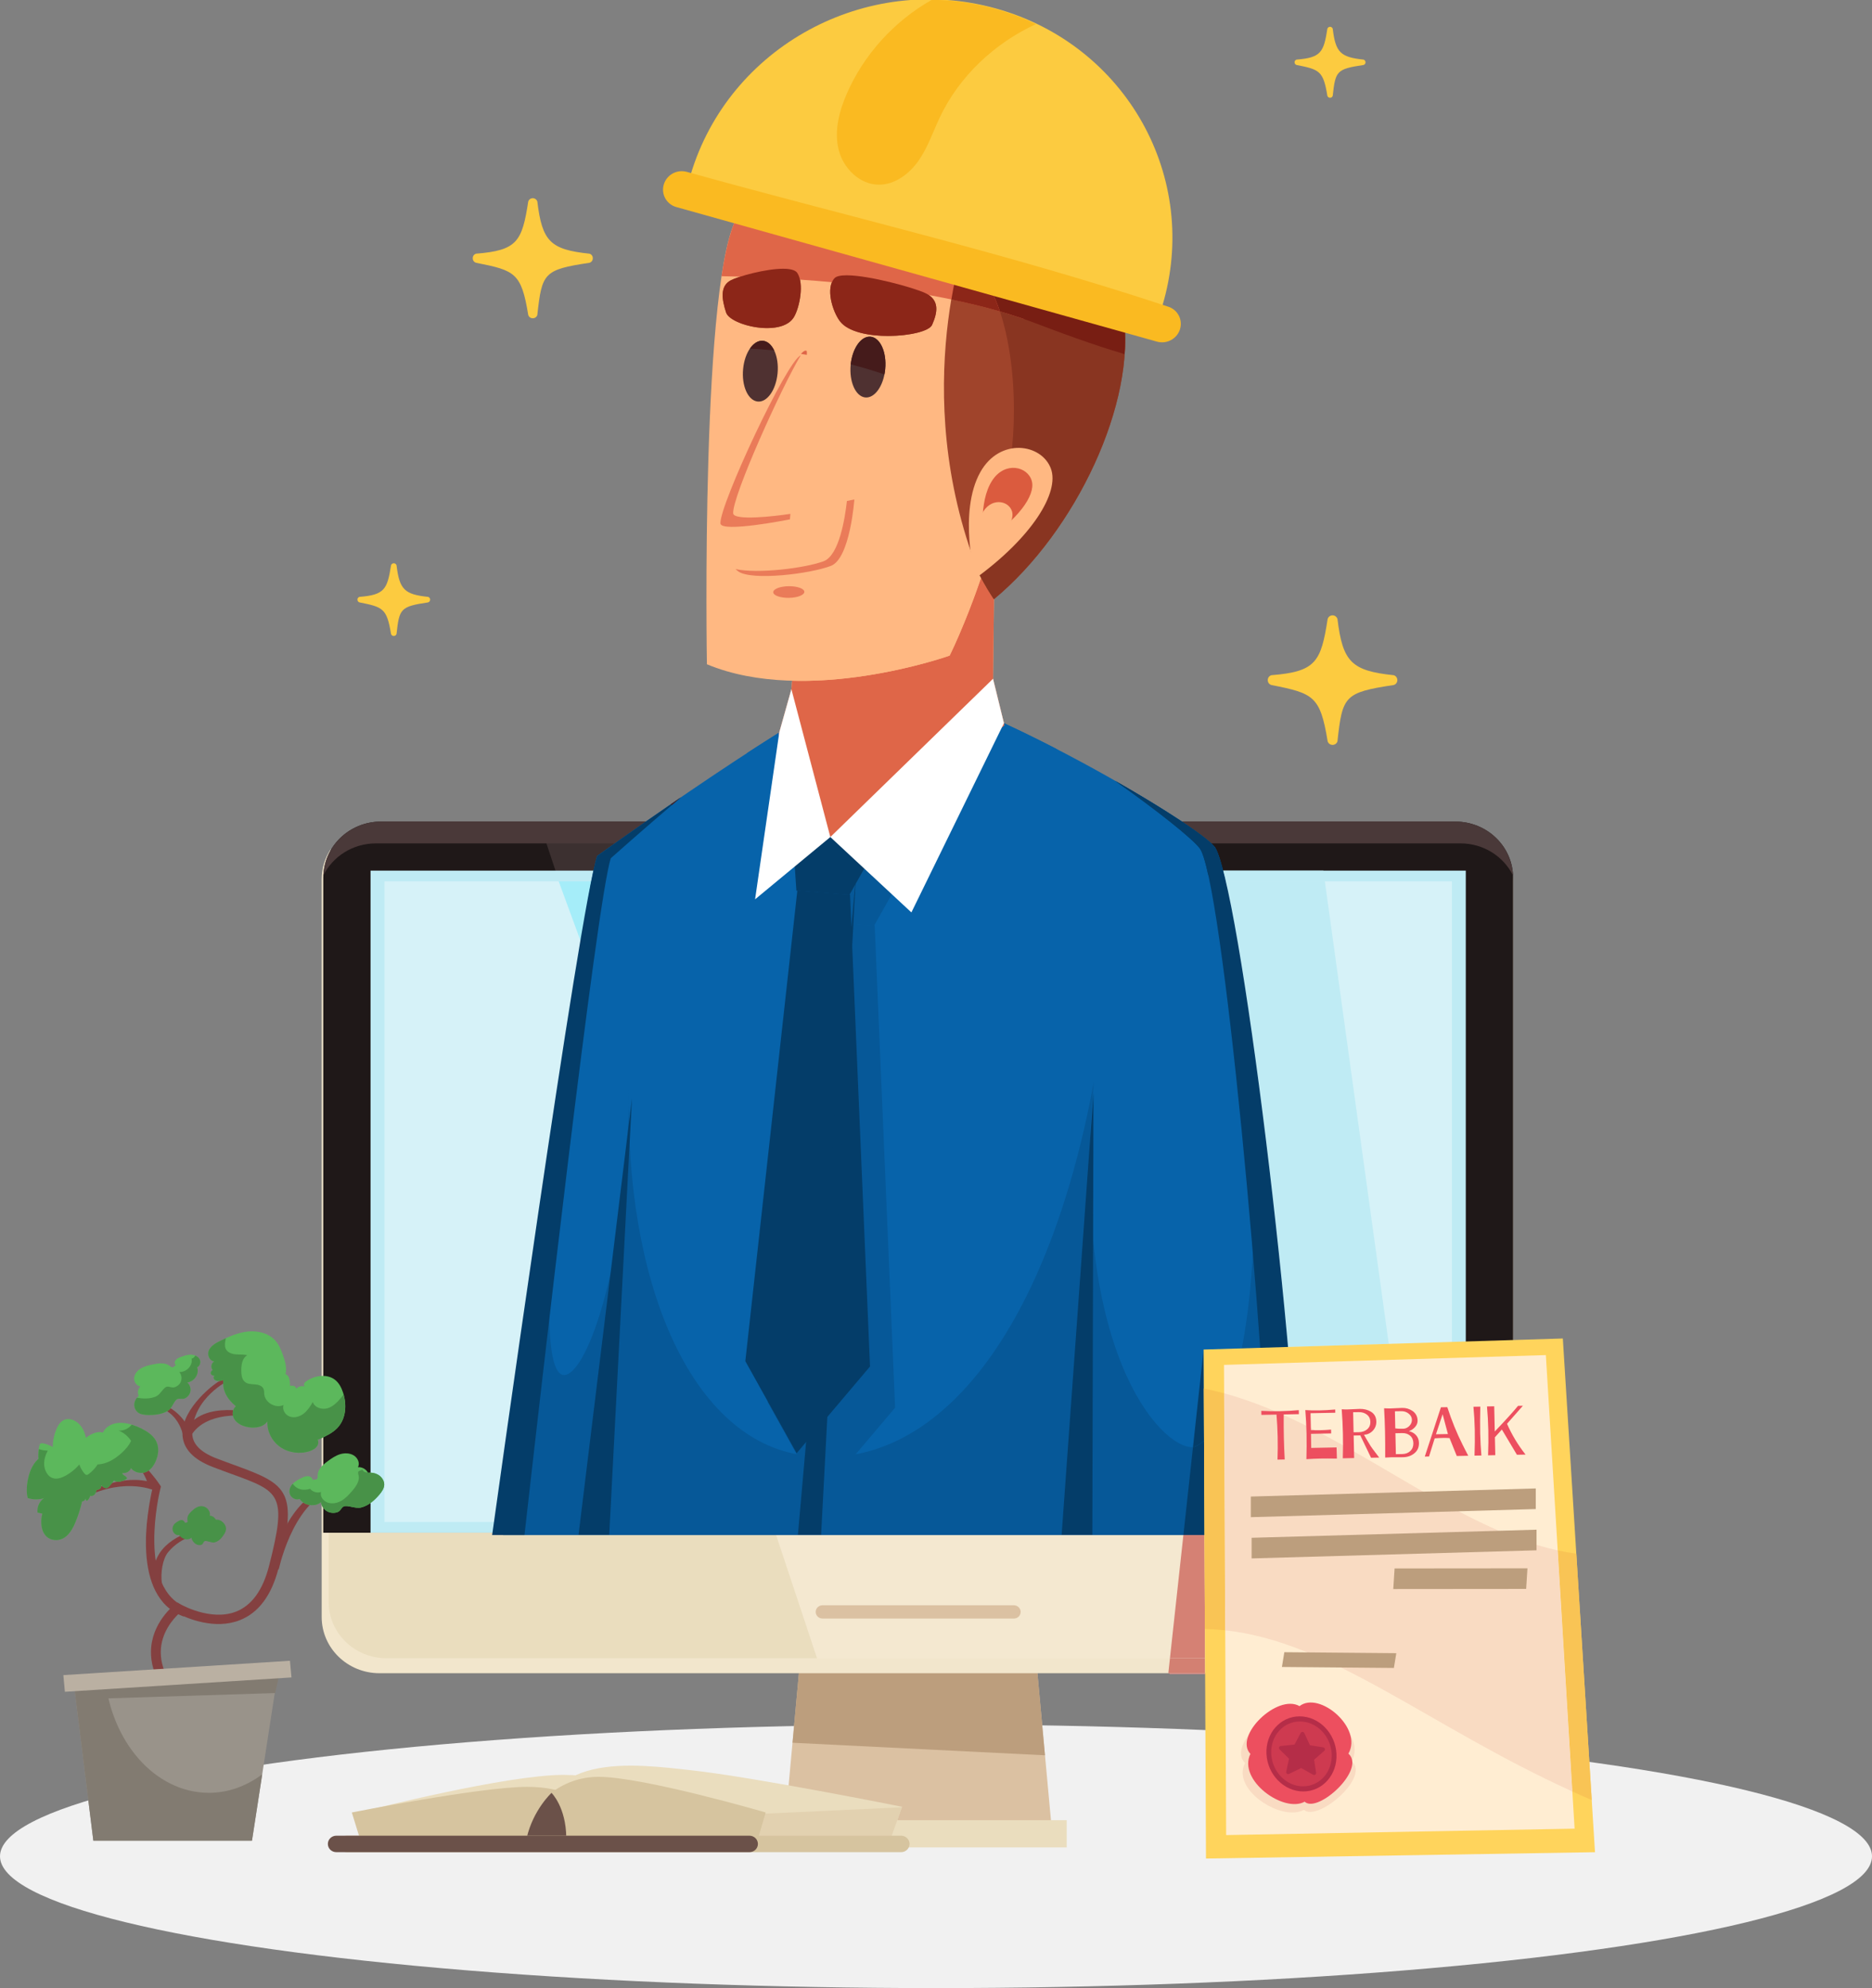 <svg width="419" height="445" viewBox="0 0 419 445" fill="none" xmlns="http://www.w3.org/2000/svg">
<rect x="0" y="0" width="419" height="445" fill="#808080" stroke="none"/>
<ellipse cx="209.5" cy="415.5" rx="209.5" ry="29.5" fill="#F1F1F1"/>
<g clip-path="url(#clip0)">
<path d="M181.042 350.392H229.979L235.624 411.684H175.397L181.042 350.392Z" fill="#DBC1A2"/>
<path d="M177.385 390.082L181.042 350.392H229.979L233.893 392.892L177.385 390.082Z" fill="#BC9E7D"/>
<path d="M86.224 183.895H324.797C332.457 183.895 338.669 189.934 338.669 197.381V360.691C338.669 368.14 332.457 374.177 324.797 374.177H86.224C78.564 374.177 72.352 368.14 72.352 360.691V197.381C72.352 189.934 78.564 183.895 86.224 183.895Z" fill="#EADDBE"/>
<path d="M298.806 374.176H183.868L120.684 183.895H206.267L298.806 374.176Z" fill="#F4E8D0"/>
<path d="M74.077 189.996C73.751 191.098 73.567 192.258 73.567 193.462V358.588C73.567 365.533 79.36 371.167 86.506 371.167H323.807C330.954 371.167 336.749 365.533 336.749 358.588V193.462C336.749 192.258 336.563 191.098 336.239 189.996C337.547 191.962 338.316 194.302 338.316 196.818V361.942C338.316 368.889 332.522 374.52 325.376 374.52H84.938C77.791 374.52 72 368.889 72 361.942V196.818C72 194.3 72.767 191.962 74.076 189.996" fill="#F2E6CC"/>
<path d="M172.26 407.416H238.761V413.515H172.26V407.416Z" fill="#EADDBE"/>
<path d="M85.291 183.895H325.73C332.876 183.895 338.669 189.527 338.669 196.474V343.072H72.35V196.474C72.35 189.527 78.145 183.895 85.291 183.895Z" fill="#1F1818"/>
<path d="M173.538 343.072L120.684 183.895H206.267L283.679 343.072H173.538Z" fill="#3C3030"/>
<path d="M326.862 188.774H84.159C78.957 188.774 74.48 191.709 72.379 195.946C72.668 189.245 78.329 183.895 85.291 183.895H325.73C332.692 183.895 338.355 189.246 338.642 195.946C336.541 191.709 332.064 188.774 326.862 188.774Z" fill="#4A3939"/>
<path d="M328.081 343.072H82.938V194.872H328.081V343.072Z" fill="#BFEBF4"/>
<path d="M324.967 340.668H86.054V197.279H324.967V340.668Z" fill="#D6F2F8"/>
<path d="M125.05 197.279H233.272L285.971 340.668H177.749L125.05 197.279Z" fill="#A5EDF9"/>
<path d="M184.103 359.312H226.92C227.764 359.312 228.449 359.977 228.449 360.799C228.449 361.619 227.764 362.285 226.92 362.285H184.103C183.257 362.285 182.571 361.619 182.571 360.799C182.571 359.977 183.257 359.312 184.103 359.312Z" fill="#DBC1A2"/>
<path d="M154.627 396.23C168.738 397.765 201.904 404.412 201.904 404.412L198.841 412.992H128.675H121.382C119.26 391.532 142.497 394.911 154.627 396.23Z" fill="#EADDBE"/>
<path d="M201.862 404.528L198.841 412.992H121.382C121.104 410.196 129.951 409.867 130.457 407.856L201.862 404.528Z" fill="#E2D1B0"/>
<path d="M126.104 397.277C113.388 397.277 82.637 405.104 82.637 405.104L82.698 412.992H151.26C146.815 401.184 136.58 397.277 126.104 397.277Z" fill="#EADDBE"/>
<path d="M118.015 399.951C107.583 399.951 78.748 405.69 78.748 405.69L80.997 412.992H137.24C133.593 403.07 126.608 399.951 118.015 399.951Z" fill="#D6C49F"/>
<path d="M134.017 397.715C143.995 397.715 171.382 405.69 171.382 405.69L169.232 412.992H115.439H115.441C118.928 403.07 125.8 397.715 134.017 397.715Z" fill="#D6C49F"/>
<path d="M123.445 401.303C123.445 401.303 126.689 404.46 126.748 411.361H117.893C119.355 405.052 123.445 401.303 123.445 401.303Z" fill="#6B5149"/>
<path d="M77.693 410.887H201.682C202.732 410.887 203.581 411.713 203.581 412.733C203.581 413.751 202.732 414.577 201.682 414.577H77.693C76.646 414.577 75.795 413.751 75.795 412.733C75.795 411.713 76.646 410.887 77.693 410.887Z" fill="#D6C49F"/>
<path d="M75.279 410.887H167.742C168.789 410.887 169.639 411.713 169.639 412.733C169.639 413.751 168.789 414.577 167.742 414.577H75.279C74.23 414.577 73.382 413.751 73.382 412.733C73.382 411.713 74.23 410.887 75.279 410.887Z" fill="#6B5149"/>
<path d="M274.375 197.279H296.535L296.204 194.872H273.784C273.978 195.612 274.173 196.413 274.375 197.279" fill="#BFEBF4"/>
<path d="M288.298 301.499L310.836 300.805L296.535 197.279H274.375C278.733 216.023 284.896 263.467 288.298 301.499Z" fill="#BFEBF4"/>
<path d="M288.391 343.593H112.603C112.603 343.593 129.792 202.355 133.674 191.574C133.674 191.574 180.811 157.612 194.12 153.298C207.429 148.986 266.211 182.949 271.755 189.417C277.301 195.886 288.391 306.936 288.391 343.593Z" fill="#0763AA"/>
<path d="M128.134 232.908C128.134 232.908 117.615 308.757 126.437 307.768C131.541 307.196 140.685 282.046 140.77 243.19C139.728 286.892 154.464 321.33 178.622 325.552C208.356 330.747 234.165 299.818 244.831 242.141C239.403 301.831 259.584 324.042 266.881 323.927C275.788 323.785 290.288 280.065 271.755 189.417C277.301 195.886 288.391 306.936 288.391 343.593H112.603C112.603 343.593 124.252 243.689 128.134 232.908Z" fill="#065898"/>
<path d="M136.715 192.099C133.499 201.86 120.715 314.11 117.392 343.593H110.153C110.153 343.593 129.792 202.355 133.675 191.574C133.675 191.574 141.908 185.643 152.454 178.429C143.463 186.068 136.715 192.099 136.715 192.099Z" fill="#043D69"/>
<path d="M268.517 189.85C266.742 187.589 259.242 181.581 249.587 174.766C260.811 181.168 269.754 187.084 271.755 189.417C277.301 195.886 290.796 306.936 290.796 343.593H284.299C283.234 299.88 273.515 196.222 268.517 189.85Z" fill="#043D69"/>
<path d="M141.447 245.852L129.49 343.549H136.36L141.447 245.852Z" fill="#043D69"/>
<path d="M244.746 244.615L237.621 343.549H244.491L244.746 244.615Z" fill="#043D69"/>
<path d="M222.668 117.769L222.151 161.437C222.151 161.437 205.196 182.142 176.225 164.394L180.521 116.642L222.668 117.769Z" fill="#FFB882"/>
<path d="M222.263 151.929L224.816 162.335C224.816 162.335 203.24 182.226 174.269 164.479L177.136 154.272C202.041 168.603 218.1 155.945 222.263 151.929Z" fill="#EADDBE"/>
<path d="M194.624 175.857L200.391 171.075L197.167 164.479H193.774L190.214 170.744L194.624 175.857Z" fill="#A0536B"/>
<path d="M194.454 167.777C194.454 167.777 211.416 162.664 212.434 162.994C213.451 163.325 210.736 178.823 208.192 179.649C205.649 180.473 194.284 169.92 194.284 169.92L194.454 167.777" fill="#A0536B"/>
<path d="M194.719 170.47C194.719 170.47 178.432 175.379 177.371 175.062C176.308 174.745 176.978 159.858 179.414 159.066C181.848 158.273 194.606 168.411 194.606 168.411L194.719 170.47" fill="#A0536B"/>
<path d="M222.263 151.929L222.475 134.111L222.263 151.929Z" fill="#DF8E8E"/>
<path d="M271.809 189.484C271.809 189.484 271.809 189.484 271.809 189.482V189.484ZM271.793 189.469V189.467V189.469ZM271.781 189.453C271.781 189.453 271.781 189.451 271.779 189.451C271.781 189.453 271.781 189.453 271.781 189.453ZM271.765 189.438C271.765 189.436 271.765 189.435 271.763 189.434C271.765 189.435 271.765 189.436 271.765 189.438ZM271.749 189.422C271.737 189.406 271.721 189.391 271.709 189.378C271.711 189.38 271.713 189.382 271.717 189.382C271.719 189.386 271.721 189.386 271.725 189.393C271.727 189.395 271.729 189.397 271.733 189.397C271.735 189.399 271.737 189.401 271.741 189.401C271.749 189.405 271.753 189.413 271.757 189.417" fill="#300F0F"/>
<path d="M150.384 180.194C151.058 179.618 151.747 179.03 152.452 178.431C151.666 178.969 150.905 179.491 150.149 180.012C150.228 180.073 150.305 180.132 150.384 180.194" fill="#472022"/>
<path d="M270.439 195.813C271.559 195.372 272.636 194.907 273.662 194.423C272.982 191.895 272.358 190.182 271.808 189.483V189.481C271.804 189.477 271.8 189.469 271.792 189.465V189.464C271.789 189.46 271.785 189.46 271.781 189.448C271.781 189.448 271.781 189.448 271.779 189.446C271.775 189.442 271.771 189.435 271.767 189.435C271.767 189.433 271.767 189.433 271.765 189.431C271.761 189.427 271.757 189.419 271.753 189.419C271.749 189.415 271.745 189.408 271.737 189.404C271.735 189.402 271.733 189.4 271.729 189.4C271.727 189.398 271.725 189.396 271.721 189.396C271.717 189.392 271.713 189.392 271.713 189.385C271.711 189.383 271.709 189.381 271.706 189.381C271.704 189.379 271.702 189.377 271.698 189.377C271.549 189.208 271.356 189.018 271.142 188.818L270.921 188.614C270.725 188.437 270.506 188.249 270.269 188.052L270.006 187.834C269.684 187.573 269.33 187.296 268.943 187.003L268.54 186.705C268.26 186.495 267.969 186.282 267.661 186.061C267.457 185.916 267.25 185.767 267.034 185.616C266.756 185.42 266.461 185.216 266.163 185.011C265.742 184.719 265.3 184.421 264.841 184.112C264.574 183.934 264.312 183.757 264.035 183.574C263.666 183.33 263.28 183.08 262.893 182.829C262.703 182.706 262.514 182.583 262.32 182.458C261.101 181.672 259.795 180.852 258.412 180.001C258.112 179.817 257.805 179.629 257.497 179.442L257.489 179.439C257.12 179.214 256.746 178.987 256.369 178.761C254.237 177.474 251.957 176.137 249.574 174.779C259.23 181.594 266.73 187.602 268.504 189.862C269.087 190.608 269.735 192.678 270.427 195.826" fill="#043D69"/>
<path d="M203.924 199.903C213.694 192.867 226.936 181.758 236.534 167.677C237.082 167.959 237.631 168.242 238.176 168.526C237.202 168.015 236.222 167.51 235.242 167.008L234.893 166.83C233.917 166.332 232.939 165.84 231.959 165.355C231.753 165.251 231.548 165.151 231.338 165.047C230.453 164.611 229.568 164.177 228.685 163.751C228.41 163.62 228.137 163.492 227.863 163.361C227.047 162.969 226.231 162.585 225.421 162.209C225.179 162.097 224.943 161.986 224.703 161.876L224.816 162.335C224.816 162.335 220.041 166.738 211.97 169.552C211.128 174.01 209.632 179.182 208.192 179.649C208.097 179.68 207.988 179.692 207.87 179.692C205.985 179.692 201.259 175.976 197.914 173.127L194.624 175.855L190.941 171.587C186.284 172.951 178.818 175.075 177.514 175.075C177.452 175.075 177.403 175.071 177.371 175.059C176.791 174.887 176.727 170.354 177.188 166.153C176.225 165.636 175.251 165.077 174.269 164.476L174.416 163.954C172.337 165.254 170.203 166.616 168.056 168.008C167.08 168.642 166.098 169.282 165.118 169.927C165.813 169.47 166.507 169.017 167.2 168.565L183.042 195.348C189.542 197.217 196.55 198.763 203.924 199.9" fill="#0763AA"/>
<path d="M207.128 162.822C219.26 162.822 219.529 154.566 222.263 151.929L222.475 134.111C222.463 134.122 222.451 134.134 222.443 134.137C222.443 134.137 220.934 131.896 219.582 129.353C215.888 140.14 212.548 146.749 212.548 146.749C212.548 146.749 196.639 152.4 179.367 152.4C178.683 152.4 177.996 152.396 177.308 152.373L177.138 154.27C185.685 159.189 192.73 163 199.073 163" fill="#DF6648"/>
<path d="M211.969 169.551C220.04 166.738 224.816 162.335 224.816 162.335L224.703 161.876L222.263 151.931V151.929C219.529 154.566 211.665 160.931 199.534 160.931C193.191 160.931 185.683 159.191 177.136 154.272L174.417 163.956L174.269 164.479C175.251 165.08 176.225 165.639 177.187 166.156C177.57 162.676 178.311 159.426 179.414 159.067C179.505 159.036 179.612 159.023 179.73 159.023C181.974 159.023 188.927 164.073 192.476 166.766L193.774 164.48H197.166L198.231 166.658C203.064 165.238 210.973 162.98 212.291 162.98C212.354 162.98 212.402 162.984 212.433 162.995C212.874 163.139 212.613 166.135 211.969 169.552" fill="#DF6648"/>
<path d="M177.513 175.077L185.851 187.357L201.071 179.222L206.813 168.778L216.637 156.16L177.136 154.273L179.214 169.678L177.513 175.077Z" fill="#DF6648"/>
<path d="M227.236 51.841C236.305 99.699 212.546 146.751 212.546 146.751C212.546 146.751 180.716 158.056 158.222 148.685C158.222 148.685 156.692 60.023 165.414 47.974C174.137 35.924 212.546 46.188 227.236 51.841Z" fill="#FFB882"/>
<path d="M217.442 49.461C217.442 49.461 240.703 50.65 251.416 70.287C254.475 89.925 240.804 118.966 222.441 134.139C222.441 134.139 217.924 127.428 217.519 124.063C203.517 83.899 217.442 49.461 217.442 49.461" fill="#A0442B"/>
<path d="M226.936 91.763C226.936 73.595 221.524 58.867 214.85 58.867L214.585 58.905C216.049 52.918 217.442 49.463 217.442 49.463C217.442 49.463 240.703 50.652 251.416 70.289C254.474 89.927 240.804 118.968 222.441 134.141C222.441 134.141 217.924 127.43 217.519 124.065L217.456 123.873C222.876 120.625 226.936 107.493 226.936 91.764" fill="#893521"/>
<path d="M218.308 129.472C230.945 120.303 237.228 110.223 235.207 104.864C233.091 99.252 223.791 97.911 219.436 105.651C214.392 114.617 218.308 129.472 218.308 129.472Z" fill="#FFB882"/>
<path d="M220.206 121.234C227.748 116.473 231.795 110.906 230.957 107.716C230.079 104.376 224.964 103.197 222.119 107.491C218.823 112.464 220.206 121.234 220.206 121.234" fill="#DB5B3E"/>
<path d="M218.752 124.359C224.219 120.908 227.149 116.874 226.543 114.562C225.907 112.141 222.2 111.289 220.139 114.398C217.751 118.003 218.752 124.359 218.752 124.359" fill="#FFB882"/>
<path d="M261.793 374.712H270.05V374.52H261.813L261.793 374.712Z" fill="#DF8E8E"/>
<path d="M166.328 82.585C166.68 78.838 168.703 76.013 170.837 76.286C172.963 76.552 174.4 79.822 174.038 83.573C173.679 87.314 171.665 90.142 169.541 89.869C167.399 89.602 165.963 86.343 166.328 82.585Z" fill="#4F3131"/>
<path d="M180.554 78.567C178.1 76.576 163.088 111.052 163.357 115.514C163.485 117.735 177.954 115.465 177.954 115.465C177.954 115.465 181.005 78.92 180.554 78.569" fill="#FFB882"/>
<path d="M179.219 79.553C174.982 86.533 163.845 111.189 164.108 114.901C164.224 116.586 173.181 115.595 176.911 115.015C176.836 115.796 176.806 116.25 176.806 116.25C176.806 116.25 161.332 119.346 161.247 117.143C161.09 112.891 176.186 80.628 179.218 79.553" fill="#EA7B59"/>
<path d="M190.4 81.671C190.771 77.914 192.788 75.103 194.916 75.371C197.06 75.625 198.492 78.894 198.129 82.639C197.775 86.392 195.752 89.22 193.614 88.957C191.48 88.684 190.048 85.419 190.4 81.671Z" fill="#4F3131"/>
<path d="M188.029 71.943C191.791 76.818 207.411 75.473 208.626 72.715C209.845 69.959 210.395 67.114 207.038 65.57C203.679 64.024 188.849 60.09 186.798 62.257C184.745 64.421 186.298 69.69 188.029 71.943Z" fill="#A0442B"/>
<path d="M177.737 70.912C175.058 75.59 163.473 72.873 162.517 69.951C161.565 67.022 161.101 64.051 163.551 62.758C166.01 61.462 176.899 58.707 178.462 61.1C180.019 63.49 178.979 68.76 177.737 70.912Z" fill="#A0442B"/>
<path d="M184.324 125.634C187.867 124.33 189.155 115.768 189.558 112.14L191.225 111.794C191.225 111.794 190.291 125.01 185.974 126.666C181.275 128.462 168.381 130.023 165.279 127.926C165.06 127.778 164.847 127.565 164.625 127.379C169.632 128.473 180.1 127.185 184.324 125.635" fill="#EA7B59"/>
<path d="M173.066 132.562C173.05 131.842 174.599 131.239 176.524 131.212C178.446 131.185 180.015 131.748 180.029 132.466C180.044 133.187 178.497 133.792 176.573 133.819C174.651 133.845 173.082 133.283 173.066 132.562Z" fill="#EA7B59"/>
<path d="M251.659 72.221C251.659 72.219 251.659 72.218 251.659 72.218C251.659 72.221 251.659 72.221 251.659 72.221ZM251.647 72.102C251.647 72.091 251.645 72.087 251.645 72.075C251.645 72.087 251.647 72.098 251.647 72.102ZM251.639 72.012C251.637 71.989 251.631 71.963 251.631 71.94C251.633 71.963 251.639 71.989 251.639 72.012ZM251.624 71.895C251.622 71.868 251.616 71.84 251.616 71.812C251.618 71.839 251.624 71.867 251.624 71.895ZM251.612 71.779C251.61 71.752 251.604 71.724 251.6 71.697C251.604 71.724 251.608 71.752 251.612 71.779ZM251.6 71.676C251.596 71.645 251.592 71.613 251.588 71.582C251.592 71.612 251.596 71.645 251.6 71.676ZM251.584 71.557C251.58 71.526 251.576 71.49 251.572 71.459C251.576 71.489 251.58 71.524 251.584 71.557ZM251.568 71.44C251.564 71.409 251.56 71.371 251.556 71.336C251.56 71.366 251.564 71.405 251.568 71.44ZM251.552 71.325C251.54 71.249 251.533 71.177 251.525 71.102C251.537 71.175 251.544 71.25 251.552 71.325ZM251.521 71.096C251.517 71.057 251.509 71.02 251.505 70.984C251.509 71.023 251.517 71.06 251.521 71.096ZM251.505 70.978C251.501 70.94 251.493 70.903 251.489 70.865C251.493 70.904 251.501 70.942 251.505 70.978ZM251.489 70.865C251.477 70.788 251.465 70.712 251.457 70.636C251.469 70.711 251.481 70.788 251.489 70.865ZM251.457 70.632C251.45 70.594 251.446 70.559 251.442 70.523C251.446 70.561 251.453 70.594 251.457 70.632ZM251.438 70.513C251.43 70.475 251.426 70.44 251.422 70.405C251.43 70.444 251.434 70.477 251.438 70.513ZM251.418 70.396C251.41 70.358 251.406 70.323 251.402 70.287C251.406 70.325 251.414 70.36 251.418 70.396ZM251.368 70.225C251.365 70.221 251.361 70.213 251.357 70.202C251.361 70.206 251.365 70.213 251.368 70.225ZM251.333 70.163C251.329 70.16 251.325 70.148 251.321 70.14C251.329 70.144 251.329 70.152 251.333 70.163ZM251.301 70.102C251.297 70.098 251.289 70.087 251.285 70.075C251.293 70.087 251.297 70.091 251.301 70.102ZM251.27 70.043C251.266 70.031 251.258 70.027 251.254 70.016C251.262 70.027 251.266 70.031 251.27 70.043ZM251.238 69.981C251.234 69.97 251.226 69.958 251.222 69.954C251.23 69.966 251.234 69.978 251.238 69.981ZM251.206 69.924C251.198 69.912 251.194 69.9 251.187 69.893C251.194 69.904 251.198 69.916 251.206 69.924ZM251.175 69.868C251.159 69.845 251.147 69.825 251.135 69.799C251.151 69.826 251.162 69.842 251.175 69.868ZM251.121 69.774C251.117 69.77 251.113 69.762 251.109 69.751C251.113 69.754 251.117 69.762 251.121 69.774ZM251.09 69.715C251.082 69.703 251.078 69.691 251.07 69.684C251.078 69.695 251.082 69.707 251.09 69.715ZM251.058 69.655C251.05 69.64 251.042 69.632 251.034 69.617C251.042 69.628 251.05 69.644 251.058 69.655ZM251.026 69.6C251.019 69.588 251.011 69.573 251.003 69.561C251.011 69.577 251.019 69.588 251.026 69.6ZM250.991 69.538C250.983 69.527 250.975 69.511 250.967 69.5C250.975 69.511 250.983 69.523 250.991 69.538ZM250.959 69.481C250.951 69.465 250.943 69.454 250.935 69.442C250.947 69.454 250.951 69.469 250.959 69.481ZM250.932 69.426C250.868 69.319 250.805 69.211 250.742 69.103C250.805 69.211 250.868 69.318 250.932 69.426ZM250.74 69.102C250.728 69.086 250.716 69.063 250.708 69.047C250.72 69.062 250.728 69.078 250.74 69.102ZM250.708 69.046C250.696 69.023 250.684 69.008 250.676 68.992C250.688 69.007 250.7 69.022 250.708 69.046ZM250.676 68.991C247.883 64.326 244.372 60.77 240.683 58.062C244.372 60.772 247.885 64.326 250.676 68.991ZM240.675 58.058C240.663 58.054 240.655 58.047 240.643 58.035C240.655 58.039 240.663 58.051 240.675 58.058ZM240.624 58.02C240.616 58.016 240.612 58.016 240.604 58.008C240.612 58.012 240.62 58.02 240.624 58.02ZM240.566 57.981C240.564 57.98 240.564 57.98 240.562 57.978C240.562 57.978 240.566 57.98 240.566 57.981ZM164.407 49.797C164.409 49.797 164.409 49.795 164.409 49.794C164.409 49.795 164.409 49.795 164.407 49.797ZM164.423 49.767C164.423 49.765 164.423 49.765 164.425 49.763C164.423 49.765 164.423 49.765 164.423 49.767ZM164.455 49.7C164.457 49.698 164.457 49.696 164.459 49.696C164.457 49.698 164.457 49.7 164.455 49.7ZM164.47 49.669C164.472 49.667 164.472 49.665 164.474 49.657C164.472 49.661 164.472 49.661 164.47 49.669ZM164.486 49.634C164.486 49.634 164.488 49.63 164.488 49.63C164.488 49.632 164.486 49.634 164.486 49.634ZM164.502 49.603C164.504 49.6 164.506 49.6 164.51 49.592C164.508 49.596 164.506 49.596 164.502 49.603ZM164.518 49.577C164.52 49.573 164.522 49.565 164.526 49.561C164.524 49.565 164.522 49.573 164.518 49.577ZM164.53 49.55C164.532 49.546 164.538 49.538 164.538 49.534C164.536 49.538 164.53 49.546 164.53 49.55ZM164.542 49.523C164.554 49.5 164.565 49.474 164.573 49.455C164.561 49.478 164.55 49.498 164.542 49.523ZM164.573 49.454C164.577 49.442 164.581 49.438 164.585 49.427C164.581 49.438 164.577 49.442 164.573 49.454ZM164.585 49.427C164.824 48.921 165.073 48.482 165.33 48.107C165.073 48.482 164.824 48.922 164.585 49.427ZM165.332 48.105C165.336 48.101 165.34 48.094 165.344 48.09C165.34 48.094 165.336 48.101 165.332 48.105ZM165.348 48.082C165.36 48.067 165.368 48.051 165.379 48.039C165.368 48.05 165.36 48.066 165.348 48.082ZM165.383 48.028C165.387 48.024 165.391 48.024 165.391 48.016C165.389 48.02 165.387 48.02 165.383 48.028ZM165.399 48.005C165.401 48.001 165.403 48.001 165.407 47.993C165.403 47.995 165.399 47.997 165.399 48.005ZM165.461 47.922C165.461 47.92 165.461 47.918 165.463 47.918C165.463 47.918 165.461 47.92 165.461 47.922Z" fill="#37171A"/>
<path d="M173.283 78.433C172.702 77.219 171.849 76.412 170.837 76.286C170.742 76.274 170.645 76.27 170.551 76.27C169.555 76.27 168.597 76.933 167.842 78.033C169.545 78.112 171.363 78.241 173.283 78.435" fill="#451B1B"/>
<path d="M180.596 79.424C180.608 78.9 180.594 78.596 180.554 78.567C180.485 78.512 180.406 78.483 180.319 78.483C180.05 78.483 179.695 78.738 179.27 79.207C179.708 79.276 180.149 79.347 180.595 79.424" fill="#DF6648"/>
<path d="M197.963 83.792C198.036 83.419 198.093 83.035 198.129 82.639C198.492 78.894 197.06 75.625 194.916 75.371C194.823 75.36 194.731 75.356 194.636 75.356C192.638 75.356 190.799 78.022 190.414 81.55C192.852 82.19 195.371 82.933 197.963 83.796" fill="#451B1B"/>
<path d="M182.602 192.968L183.506 206.231L195.637 207.203L202.35 195.306L182.602 192.968Z" fill="#065898"/>
<path d="M171.825 313.87L183.722 206.192L195.773 207.161L200.347 315.089L183.557 334.931L171.825 313.87Z" fill="#065898"/>
<path d="M177.369 186.378L178.254 199.355L190.123 200.306L196.691 188.665L177.369 186.378Z" fill="#043D69"/>
<path d="M166.824 304.673L178.465 199.317L190.256 200.265L194.731 305.865L178.303 325.279L166.824 304.673Z" fill="#043D69"/>
<path d="M174.417 163.956L169.005 201.298L185.851 187.357L177.136 154.273" fill="white"/>
<path d="M222.263 151.931L224.703 161.876L203.993 204.231L185.851 187.357" fill="white"/>
<path d="M182.764 42.365C174.919 42.327 168.412 43.833 165.413 47.975C163.772 50.243 162.494 55.226 161.5 61.821C174.92 62.059 206.377 63.48 229.245 71.434C229.094 64.997 228.485 58.429 227.237 51.841C217.597 48.131 197.741 42.437 182.764 42.365Z" fill="#DF6648"/>
<path d="M217.246 49.976C216.811 51.143 215.72 54.263 214.586 58.903L214.85 58.865C218.402 58.865 221.587 63.063 223.799 69.705C226.599 70.517 229.313 71.407 231.888 72.392C240.846 75.821 247.075 77.9 251.719 79.271C251.887 76.836 251.88 74.473 251.658 72.221V72.209C251.654 72.171 251.65 72.135 251.646 72.096C251.646 72.085 251.646 72.081 251.646 72.069C251.645 72.046 251.639 72.031 251.639 72.007C251.637 71.984 251.635 71.959 251.635 71.937C251.633 71.922 251.631 71.91 251.631 71.894C251.629 71.867 251.623 71.836 251.623 71.809C251.621 71.798 251.619 71.786 251.619 71.778C251.617 71.751 251.615 71.721 251.611 71.694C251.611 71.69 251.61 71.682 251.608 71.671C251.604 71.64 251.604 71.606 251.6 71.575C251.598 71.564 251.596 71.56 251.596 71.548C251.592 71.517 251.588 71.485 251.584 71.452C251.584 71.448 251.586 71.437 251.584 71.429C251.58 71.399 251.576 71.36 251.572 71.325C251.57 71.321 251.569 71.321 251.569 71.314C251.557 71.239 251.55 71.164 251.542 71.091C251.542 71.09 251.542 71.088 251.542 71.08C251.538 71.041 251.53 71.007 251.526 70.97C251.526 70.969 251.525 70.967 251.523 70.966C251.519 70.928 251.511 70.892 251.507 70.853C251.495 70.776 251.487 70.698 251.475 70.623V70.62C251.468 70.582 251.464 70.547 251.46 70.51C251.458 70.506 251.46 70.506 251.46 70.499C251.452 70.46 251.448 70.425 251.444 70.388C251.444 70.385 251.444 70.385 251.444 70.377C251.436 70.338 251.432 70.303 251.428 70.267C251.416 70.244 251.404 70.229 251.396 70.205C251.392 70.201 251.388 70.19 251.384 70.182C251.377 70.167 251.365 70.155 251.357 70.139C251.353 70.135 251.349 70.127 251.345 70.115C251.337 70.104 251.333 70.089 251.325 70.072C251.321 70.068 251.317 70.057 251.309 70.045C251.301 70.034 251.298 70.022 251.29 70.014C251.286 70.003 251.282 69.999 251.274 69.987C251.266 69.976 251.266 69.965 251.258 69.957C251.25 69.945 251.246 69.934 251.242 69.922C251.234 69.911 251.234 69.907 251.226 69.895C251.218 69.884 251.214 69.872 251.21 69.861C251.207 69.857 251.199 69.845 251.195 69.838C251.179 69.811 251.167 69.794 251.154 69.77C251.15 69.766 251.146 69.755 251.138 69.743C251.135 69.739 251.135 69.728 251.131 69.72C251.123 69.709 251.115 69.693 251.107 69.681C251.099 69.67 251.091 69.659 251.087 69.651C251.083 69.639 251.079 69.635 251.071 69.624C251.063 69.612 251.055 69.597 251.048 69.585C251.044 69.582 251.044 69.57 251.04 69.562C251.032 69.551 251.024 69.535 251.016 69.524C251.012 69.52 251.008 69.508 251.004 69.501C250.996 69.489 250.988 69.478 250.98 69.462C250.976 69.459 250.972 69.447 250.968 69.439C250.961 69.428 250.957 69.412 250.945 69.401C250.943 69.397 250.941 69.389 250.941 69.385C250.877 69.278 250.813 69.172 250.75 69.065V69.062C250.738 69.047 250.726 69.031 250.718 69.007L250.715 69.004C250.703 68.989 250.695 68.966 250.684 68.95V68.947C247.892 64.282 244.379 60.729 240.69 58.019C240.686 58.019 240.686 58.018 240.686 58.016C240.674 58.013 240.662 58.001 240.654 57.993C240.646 57.989 240.638 57.982 240.634 57.978C240.626 57.974 240.623 57.966 240.615 57.963C240.603 57.951 240.591 57.94 240.579 57.936L240.576 57.933C236.247 54.781 231.685 52.789 227.769 51.535L217.246 49.976Z" fill="#781E13"/>
<path d="M217.246 49.976C217.059 50.479 216.72 51.467 216.337 52.663C216.712 51.495 217.061 50.472 217.246 49.976ZM216.337 52.663C216.223 53.02 216.14 53.288 216.013 53.704C216.129 53.324 216.231 52.993 216.337 52.663ZM216.013 53.704C215.884 54.125 215.761 54.548 215.622 55.029C215.757 54.562 215.888 54.115 216.013 53.704ZM215.622 55.029C215.446 55.641 215.267 56.309 215.081 57.012C215.266 56.317 215.448 55.634 215.622 55.029ZM215.081 57.012C214.947 57.515 214.821 57.975 214.685 58.523C214.819 57.984 214.949 57.508 215.081 57.012ZM214.685 58.523C214.653 58.659 214.62 58.765 214.586 58.903L214.598 58.901C214.626 58.783 214.656 58.639 214.685 58.524L214.685 58.523ZM214.597 58.9C214.025 61.238 213.454 63.977 212.939 67.04C216.646 67.813 220.294 68.691 223.798 69.707C221.587 63.065 218.402 58.866 214.849 58.866L214.597 58.9Z" fill="#8C2618"/>
<path d="M222.926 1.903C193.77 -6.208 163.174 10.434 154.587 39.078L260.159 68.455C268.749 39.812 252.076 10.016 222.926 1.903Z" fill="#FCCB40"/>
<path d="M258.969 76.47L151.381 46.347C149.181 45.733 147.923 43.469 148.572 41.295C149.219 39.117 151.528 37.855 153.73 38.47C189.586 48.458 225.248 56.636 261.315 68.593C263.517 69.208 264.776 71.471 264.127 73.646C263.48 75.82 261.171 77.085 258.969 76.47Z" fill="#FABA21"/>
<path d="M196.764 41.337C200.397 41.323 203.627 38.824 205.669 35.86C207.707 32.896 208.847 29.447 210.384 26.208C214.723 17.073 222.581 9.685 231.873 5.392C229.019 4.025 226.005 2.873 222.839 1.992C218.086 0.671 213.297 0.019 208.569 -0.039C200.146 4.718 193.347 12.215 189.536 20.967C187.815 24.919 186.683 29.325 187.7 33.477C188.716 37.633 192.39 41.352 196.764 41.337Z" fill="#FABA21"/>
<path d="M198.779 75.195C203.493 75.195 207.996 74.146 208.626 72.715C209.845 69.959 210.395 67.114 207.038 65.57C204.376 64.344 194.511 61.621 189.511 61.621C188.199 61.621 187.224 61.807 186.798 62.257C184.745 64.421 186.298 69.69 188.029 71.943C189.84 74.29 194.401 75.195 198.779 75.195Z" fill="#8C2618"/>
<path d="M171.689 73.437C174.287 73.437 176.691 72.738 177.737 70.912C178.979 68.76 180.019 63.49 178.462 61.1C178.017 60.42 176.82 60.157 175.275 60.157C171.388 60.157 165.311 61.83 163.551 62.758C161.101 64.051 161.565 67.022 162.517 69.951C163.1 71.732 167.632 73.437 171.689 73.437Z" fill="#8C2618"/>
<path d="M191.569 196.138L178.594 343.549H183.783L191.569 196.138Z" fill="#043D69"/>
<path d="M261.866 371.167H269.721L269.69 364.621C269.688 364.621 269.688 364.621 269.688 364.621L269.591 343.593H264.871L261.863 371.167" fill="#D58174"/>
<path d="M261.5 374.52H269.737L269.721 371.167H261.865L261.5 374.52" fill="#D38072"/>
<path d="M267.022 323.883C267.817 323.74 268.65 323.266 269.494 322.456L269.455 313.953L269.399 302.071L267.022 323.883" fill="#043D69"/>
<path d="M264.873 343.593H269.593L269.494 322.456C268.65 323.266 267.816 323.741 267.022 323.883L264.873 343.593" fill="#043D69"/>
<path d="M357 414.582L349.8 299.597L269.399 302.071L269.929 416L357 414.582" fill="#FFD45C"/>
<path d="M352.434 409.31L346.001 303.312L273.961 305.507L274.443 410.747L352.434 409.31Z" fill="#FFEDD2"/>
<path d="M289.27 405.688C290.218 405.688 291.103 405.509 291.854 405.115C292.218 405.421 292.692 405.559 293.245 405.559C297.523 405.559 306.37 397.254 302.488 394.19C305.479 389.406 298.601 382.887 293.427 382.887C292.39 382.887 291.419 383.148 290.611 383.74C289.957 383.404 289.224 383.252 288.448 383.252C282.856 383.252 275.087 391.148 278.676 394.621C276.016 399.674 283.763 405.688 289.27 405.688" fill="#F9DBC2"/>
<path d="M279.871 392.579C276.109 388.563 285.903 379.042 290.866 381.886C295.318 378.421 305.114 386.832 301.806 392.521C305.841 396.048 294.936 406.001 292.01 403.279C287.304 405.876 277 398.456 279.871 392.579Z" fill="#ED4F5F"/>
<path d="M269.692 364.621L269.593 343.593L269.69 364.621" fill="#D0776B"/>
<path d="M269.494 322.456L269.454 313.953L269.494 322.456Z" fill="#572728"/>
<path d="M269.593 343.593L269.494 322.456L269.593 343.593Z" fill="#4E2324"/>
<path d="M356.269 402.906L353.625 360.695L352.815 347.763C351.426 347.578 350.041 347.331 348.654 347.029L351.928 400.988C353.355 401.637 354.801 402.276 356.271 402.906H356.269ZM274.234 364.917L273.991 311.865C272.482 311.456 270.964 311.096 269.441 310.797L269.457 313.953L269.497 322.456L269.595 343.593L269.694 364.621C271.22 364.656 272.733 364.753 274.237 364.917" fill="#F9C455"/>
<path d="M351.928 400.988L348.654 347.029C324.318 341.705 300.301 319 273.991 311.865L274.234 364.917C298.24 367.533 319.685 386.327 351.928 400.988" fill="#F9DBC2"/>
<path d="M279.968 334.975L343.744 333.16V337.777L279.968 339.592V334.975Z" fill="#BC9E7D"/>
<path d="M280.138 344.208L343.914 342.395V347.01L280.138 348.825V344.208Z" fill="#BC9E7D"/>
<path d="M312.144 351.068L341.883 351.042L341.591 355.649L311.849 355.676L312.144 351.066" fill="#BC9E7D"/>
<path d="M287.466 369.816L312.529 370.037L311.987 373.343L286.924 373.122L287.466 369.816Z" fill="#BC9E7D"/>
<path d="M283.467 392.579C283.243 387.938 286.569 384.176 290.896 384.176C295.223 384.176 298.91 387.938 299.135 392.579C299.358 397.221 296.033 400.982 291.706 400.982C287.379 400.982 283.69 397.221 283.467 392.579Z" fill="#B52D48"/>
<path d="M284.534 392.579C284.34 388.57 287.213 385.319 290.951 385.319C294.689 385.319 297.874 388.57 298.068 392.579C298.262 396.587 295.389 399.839 291.651 399.839C287.912 399.839 284.727 396.587 284.534 392.579Z" fill="#CE3A50"/>
<path d="M291.595 387.657C291.501 387.643 291.406 387.658 291.322 387.7C291.238 387.741 291.169 387.807 291.126 387.888L289.744 390.494L286.665 390.816C286.582 390.826 286.503 390.859 286.438 390.91C286.372 390.961 286.323 391.029 286.295 391.106C286.267 391.184 286.262 391.267 286.28 391.347C286.298 391.427 286.338 391.5 286.397 391.559L288.516 393.653L287.881 396.581C287.865 396.661 287.872 396.745 287.902 396.822C287.932 396.899 287.984 396.966 288.051 397.016C288.118 397.065 288.199 397.096 288.283 397.104C288.367 397.112 288.452 397.096 288.527 397.06L291.23 395.745L293.911 397.241C293.985 397.281 294.069 397.299 294.153 397.295C294.238 397.29 294.319 397.263 294.388 397.216C294.457 397.17 294.512 397.105 294.545 397.03C294.579 396.954 294.59 396.871 294.577 396.79L294.132 393.887L296.402 391.89C296.467 391.836 296.514 391.764 296.539 391.685C296.563 391.605 296.564 391.521 296.541 391.441C296.519 391.361 296.473 391.289 296.41 391.233C296.347 391.177 296.269 391.139 296.185 391.125L293.201 390.646L291.935 387.912C291.905 387.845 291.858 387.787 291.798 387.742C291.739 387.698 291.669 387.668 291.594 387.656L291.595 387.657Z" fill="#B52D48"/>
<path d="M290.699 315.628L290.719 316.532L287.329 316.6C287.311 318.338 287.321 320.04 287.358 321.704C287.396 323.369 287.46 325.027 287.553 326.679L285.936 326.71C285.998 325.032 286.01 323.336 285.972 321.623C285.934 319.91 285.847 318.246 285.712 316.632L282.331 316.699L282.311 315.795C283.657 315.871 285.052 315.895 286.495 315.867C287.938 315.839 289.339 315.761 290.7 315.632L290.699 315.628Z" fill="#ED4F5F"/>
<path d="M299.157 323.982L299.231 326.479C297.769 326.453 296.545 326.45 295.561 326.469C294.576 326.487 293.524 326.535 292.405 326.612C292.466 324.607 292.476 322.713 292.437 320.928C292.397 319.137 292.305 317.368 292.161 315.621C293.135 315.692 294.154 315.717 295.219 315.697C296.284 315.677 297.497 315.608 298.857 315.491L298.873 316.215L293.331 316.325L293.415 320.106C293.973 320.139 295.033 320.133 295.671 320.121C296.309 320.108 297.06 320.064 297.926 319.987L297.945 320.847L293.433 320.937L293.484 324.093L299.157 323.982Z" fill="#ED4F5F"/>
<path d="M304.162 320.572C304.892 320.556 305.504 320.344 305.997 319.93C306.495 319.511 306.737 318.957 306.722 318.269C306.706 317.581 306.453 317.043 305.961 316.655C305.469 316.26 304.87 316.069 304.164 316.083L302.865 316.1L302.965 320.587L304.162 320.572ZM301.675 315.474L304.34 315.357C305.294 315.34 306.132 315.55 306.854 315.987C307.633 316.466 308.033 317.195 308.055 318.172C308.073 318.962 307.818 319.643 307.292 320.214C306.765 320.78 306.1 321.094 305.296 321.158C305.399 321.325 305.618 321.704 305.953 322.295C306.295 322.886 306.571 323.345 306.783 323.673C306.995 323.994 307.324 324.447 307.77 325.029C308.223 325.606 308.533 326.013 308.699 326.251L306.874 326.289L304.469 321.288L302.981 321.316L303.093 326.355L300.552 326.414C300.611 324.603 300.62 322.777 300.579 320.938C300.538 319.098 300.448 317.266 300.308 315.44C300.693 315.472 301.149 315.487 301.675 315.477L301.675 315.474Z" fill="#ED4F5F"/>
<path d="M313.884 325.462C314.621 325.446 315.22 325.216 315.681 324.766C316.142 324.317 316.364 323.74 316.349 323.034C316.333 322.322 316.094 321.766 315.633 321.364C315.178 320.957 314.588 320.76 313.864 320.774L312.326 320.803L312.43 325.49C312.958 325.474 313.884 325.463 313.884 325.463L313.884 325.462ZM316.011 317.992C316.058 317.274 315.752 316.775 315.279 316.404C314.812 316.033 314.26 315.853 313.622 315.866C313.622 315.866 312.795 315.874 312.217 315.891L312.298 319.717C312.863 319.803 313.004 319.793 314.051 319.797C315.098 319.799 315.956 318.852 316.011 317.992L316.011 317.992ZM311.162 315.256L313.845 315.139C314.693 315.119 315.463 315.347 316.155 315.818C316.488 316.041 316.758 316.334 316.965 316.698C317.171 317.056 317.279 317.486 317.291 317.986C317.301 318.487 317.123 318.952 316.755 319.381C316.393 319.811 315.923 320.13 315.345 320.341C316.024 320.491 316.563 320.797 316.964 321.26C317.37 321.716 317.581 322.283 317.596 322.958C317.618 323.935 317.279 324.711 316.579 325.286C315.886 325.86 315.034 326.157 314.025 326.177L311.442 326.183C310.922 326.195 310.454 326.218 310.04 326.252C310.053 324.049 310.04 322.092 310.002 320.379C309.964 318.666 309.895 316.945 309.795 315.215C310.254 315.25 310.709 315.26 311.162 315.252L311.162 315.256Z" fill="#ED4F5F"/>
<path d="M321.404 321.033L324.083 320.986L322.894 316.548L321.404 321.033ZM328.631 325.844L326.061 325.899L324.447 321.893C323.802 321.863 323.814 321.835 323.095 321.848C322.383 321.864 321.724 321.894 321.118 321.95L319.851 326.012L318.903 326.029L322.515 314.997L323.946 314.971C324.911 317.958 326.049 320.754 327.358 323.36C327.495 323.635 327.708 324.059 328 324.633C328.298 325.2 328.508 325.604 328.631 325.843L328.631 325.844Z" fill="#ED4F5F"/>
<path d="M331.571 325.788L330.035 325.817C330.11 323.632 330.129 321.684 330.091 319.972C330.053 318.26 329.954 316.561 329.793 314.875L331.329 314.846C331.275 317.145 331.267 319.141 331.304 320.835C331.342 322.523 331.431 324.174 331.571 325.788L331.571 325.788Z" fill="#ED4F5F"/>
<path d="M334.567 320.414C336.935 317.937 338.671 316.024 339.774 314.675L340.861 314.654L337.308 318.687C338.385 321.146 339.768 323.445 341.457 325.585L339.525 325.62L336.156 319.974L334.596 321.706L334.685 325.714L333.068 325.746C333.143 323.795 333.16 321.921 333.12 320.124C333.08 318.32 332.982 316.548 332.825 314.807L334.442 314.776L334.567 320.414Z" fill="#ED4F5F"/>
<g clip-path="url(#clip1)">
<path d="M119.992 44.659C119.424 44.11 118.477 44.346 118.234 45.098C116.855 54.056 115.763 56.049 106.558 56.782C105.564 57.091 105.556 58.496 106.547 58.816C115.273 60.543 116.688 61.057 118.231 70.493C118.54 71.487 119.945 71.495 120.266 70.504C121.298 61.084 121.695 60.363 131.942 58.82C132.936 58.51 132.943 57.106 131.953 56.785C123.227 55.869 121.349 54.083 120.269 45.109C120.216 44.938 120.121 44.784 119.992 44.659L119.992 44.659Z" fill="#FCCB40"/>
<path d="M299.059 138.052C298.446 137.46 297.424 137.715 297.162 138.526C295.674 148.19 294.496 150.341 284.565 151.132C283.492 151.466 283.484 152.981 284.553 153.327C293.967 155.19 295.494 155.744 297.158 165.924C297.493 166.997 299.008 167.005 299.354 165.936C300.467 155.772 300.896 154.995 311.951 153.33C313.024 152.995 313.032 151.481 311.963 151.135C302.549 150.146 300.523 148.219 299.358 138.537C299.3 138.353 299.198 138.186 299.059 138.052L299.059 138.052Z" fill="#FCCB40"/>
<path d="M298.136 6.178C297.8 5.853 297.241 5.993 297.097 6.437C296.282 11.729 295.637 12.907 290.199 13.34C289.611 13.523 289.607 14.353 290.192 14.542C295.348 15.562 296.184 15.866 297.095 21.441C297.278 22.028 298.108 22.033 298.298 21.448C298.907 15.883 299.142 15.457 305.196 14.545C305.783 14.362 305.788 13.533 305.203 13.343C300.047 12.802 298.937 11.746 298.3 6.445C298.268 6.344 298.212 6.252 298.136 6.179L298.136 6.178Z" fill="#FCCB40"/>
<path d="M88.588 126.26C88.244 125.927 87.671 126.071 87.524 126.526C86.689 131.949 86.027 133.157 80.454 133.6C79.852 133.787 79.847 134.638 80.447 134.832C85.73 135.877 86.587 136.188 87.521 141.901C87.709 142.503 88.559 142.508 88.754 141.909C89.378 136.205 89.619 135.769 95.823 134.835C96.425 134.647 96.429 133.797 95.83 133.603C90.547 133.048 89.409 131.966 88.756 126.533C88.724 126.43 88.666 126.336 88.588 126.261L88.588 126.26Z" fill="#FCCB40"/>
</g>
</g>
<g clip-path="url(#clip2)">
<path d="M43.206 385.188C36.884 380.087 33.716 374.861 33.791 369.655C33.882 363.228 38.907 359.318 39.121 359.155L39.724 358.695L40.385 359.08C40.45 359.119 47.14 362.951 52.823 360.733C56.343 359.359 58.831 355.92 60.217 350.513C64.327 334.473 62.679 333.873 51.953 329.966C50.632 329.486 49.187 328.96 47.613 328.354C43.137 326.635 40.856 324.115 40.838 320.865C40.807 315.167 48.073 309.438 49.792 308.757C50.577 308.448 51.058 308.789 51.227 308.951C51.227 308.951 43.078 312.874 43.033 320.793C43.021 323.148 44.833 325.043 48.436 326.427C49.998 327.026 51.432 327.549 52.739 328.025C64.438 332.286 66.762 333.787 62.348 351.005C60.786 357.101 57.859 361.022 53.645 362.661C48.063 364.832 42.036 362.278 39.966 361.242C38.784 362.361 36.035 365.418 35.985 369.708C35.93 374.258 38.84 378.933 44.627 383.604L43.206 385.188" fill="#844040"/>
<path d="M41.093 361.819C29.12 357.414 33.114 337.787 34.067 333.41C31.943 332.729 23.849 330.577 13.479 338.632L12.784 338.448C26.664 327.664 34.979 332.143 35.328 332.339L36.021 332.73L35.834 333.474C35.779 333.694 30.412 355.66 41.886 359.88L41.093 361.819" fill="#844040"/>
<path d="M62.351 351.349L60.746 350.339C61.807 346.023 65.687 332.437 77.846 331.84L77.903 332.613C67.273 333.136 63.325 347.392 62.351 351.349" fill="#844040"/>
<path d="M41.21 322.257C41.115 322.009 40.322 314.335 32.339 314.689L32.189 313.967C38.196 313.181 41.701 318.003 42.709 320.666L41.21 322.257Z" fill="#844040"/>
<path d="M34.452 354.093C34.029 351.286 34.659 348.846 36.325 346.835C39.925 342.491 47.08 341.786 47.382 341.758L47.44 342.638C45.116 343.108 40.651 343.774 37.638 347.418C36.36 348.964 35.903 352.169 36.238 354.388L34.452 354.093" fill="#844040"/>
<path d="M62.441 372.851L16.358 375.486L20.892 412H56.398L62.441 372.851Z" fill="#99938A"/>
<path d="M46.755 401.29C34.693 401.29 24.768 389.826 23.452 375.081L16.358 375.486L20.892 412H56.398L58.69 397.15C55.191 399.763 51.119 401.29 46.755 401.29Z" fill="#827B71"/>
<path d="M27.577 324.204L26.924 324.558C31.78 327.037 33.366 332.791 33.366 332.791L36.021 332.73C36.021 332.73 32.993 327.744 27.577 324.204" fill="#844040"/>
<path d="M34.83 322.379C34.131 321.18 32.848 320.339 31.562 319.71C29.883 318.888 28.024 318.318 26.294 318.516C24.86 318.681 23.562 319.478 23.029 320.67C22.465 320.461 21.845 320.533 21.309 320.702C20.533 320.944 19.826 321.329 19.233 321.832C19.017 320.79 18.614 319.722 17.838 318.879C17.062 318.036 15.852 317.469 14.811 317.676C13.753 317.886 13.116 318.803 12.706 319.724C12.131 321.012 11.824 322.433 11.802 323.899C11.14 323.494 10.405 323.212 9.664 323.077C9.462 323.038 9.243 323.016 9.081 323.108C8.92 323.204 8.859 323.397 8.814 323.578C8.582 324.518 8.525 325.519 8.632 326.525L8.492 326.641C7.147 327.908 6.489 329.725 6.175 331.58C5.972 332.787 5.899 334.052 6.214 335.311C7.449 335.699 8.759 335.702 9.874 335.315C8.84 336.016 8.274 337.258 8.401 338.552C8.761 338.631 9.12 338.71 9.477 338.789C9.284 339.528 9.209 340.31 9.256 341.101C9.324 342.229 9.73 343.503 10.771 344.204C11.345 344.592 12.049 344.75 12.7 344.717C14.794 344.612 16.005 342.756 16.761 340.994C17.442 339.41 17.983 337.755 18.375 336.052C18.766 336.049 19.069 335.766 19.132 335.413C19.151 335.611 19.263 335.816 19.442 335.945C19.817 335.665 20.078 335.256 20.171 334.795C20.574 334.928 20.987 334.749 21.217 334.462C21.446 334.174 21.531 333.798 21.61 333.431C22.215 333.543 22.756 333.029 22.637 332.458C23 332.803 23.479 333.183 23.92 333.068C24.105 333.019 24.243 332.889 24.368 332.761C24.788 332.33 25.169 331.866 25.507 331.371C26.34 331.949 27.381 331.55 28.169 331.131L28.38 330.951C28.59 330.477 27.147 330.132 27.425 329.697C28.277 329.804 29.084 329.328 29.305 328.589C30.03 329.603 31.549 329.909 32.61 329.501C33.672 329.095 34.344 328.151 34.799 327.162C35.461 325.718 35.735 323.927 34.83 322.377" fill="#5CB85C"/>
<path d="M44.628 304.152C44.23 303.52 43.41 303.216 42.635 303.22C41.861 303.224 41.117 303.489 40.4 303.768C39.973 303.934 39.527 304.125 39.268 304.487C39.011 304.849 39.047 305.434 39.458 305.632C39.194 305.477 38.989 305.932 38.694 306.028C38.435 306.113 38.189 305.891 37.979 305.725C36.985 304.937 35.517 305.129 34.253 305.391C33.339 305.58 32.412 305.791 31.612 306.249C30.81 306.706 30.142 307.456 30.035 308.336C29.927 309.217 30.517 310.189 31.437 310.355C30.844 310.865 30.709 311.761 31.055 312.437C30.568 312.867 30.203 313.424 30.092 314.043C29.953 314.82 30.241 315.675 30.896 316.161C31.526 316.628 32.379 316.707 33.18 316.717C34.743 316.741 36.383 316.548 37.67 315.705C38.602 315.095 38.965 313.413 39.731 313.141C40.261 312.953 40.869 313.291 41.498 312.945C41.976 312.682 42.361 312.253 42.538 311.754C42.82 310.954 42.562 310.006 41.901 309.438C43.503 309.26 44.665 307.478 44.115 306.039C44.826 305.742 45.025 304.782 44.628 304.151" fill="#5CB85C"/>
<path d="M64.915 334.515C64.597 333.725 64.888 332.834 65.44 332.208C65.99 331.582 66.767 331.173 67.538 330.799C67.997 330.577 68.493 330.355 69.018 330.415C69.544 330.475 70.071 330.938 69.971 331.417C70.01 331.089 70.587 331.26 70.885 331.091C71.148 330.943 71.111 330.58 71.103 330.285C71.06 328.896 72.277 327.845 73.419 327.014C74.243 326.412 75.097 325.816 76.097 325.506C77.097 325.195 78.279 325.209 79.19 325.775C80.103 326.34 80.605 327.542 80.115 328.411C81.016 328.308 81.961 328.863 82.357 329.643C83.11 329.567 83.894 329.685 84.56 330.053C85.395 330.517 86.002 331.385 86 332.276C85.998 333.136 85.468 333.885 84.913 334.544C83.829 335.827 82.491 337.016 80.783 337.436C79.545 337.741 77.694 336.788 76.894 337.208C76.342 337.499 76.234 338.243 75.463 338.497C74.876 338.689 74.196 338.684 73.598 338.457C72.64 338.094 71.925 337.179 71.853 336.222C70.552 337.391 68.042 337.012 67.067 335.499C66.284 335.855 65.233 335.305 64.915 334.515" fill="#5CB85C"/>
<path d="M49.59 340.484C49.183 340.219 48.727 340.118 48.304 340.146C48.019 339.619 47.439 339.224 46.934 339.263C47.145 338.706 46.767 337.896 46.205 337.496C45.642 337.095 44.969 337.05 44.424 337.224C43.879 337.399 43.438 337.766 43.016 338.138C42.431 338.653 41.818 339.309 41.95 340.228C41.977 340.422 42.028 340.663 41.889 340.753C41.733 340.856 41.391 340.726 41.393 340.94C41.413 340.627 41.078 340.305 40.773 340.25C40.471 340.195 40.204 340.326 39.961 340.459C39.552 340.683 39.142 340.929 38.876 341.324C38.61 341.721 38.513 342.3 38.755 342.832C38.997 343.363 39.638 343.758 40.055 343.547C40.727 344.576 42.185 344.903 42.836 344.171C42.951 344.803 43.428 345.43 44.002 345.698C44.36 345.866 44.746 345.891 45.065 345.782C45.485 345.638 45.489 345.15 45.781 344.975C46.204 344.72 47.331 345.407 48.012 345.244C48.949 345.018 49.621 344.274 50.139 343.459C50.404 343.041 50.648 342.562 50.581 341.995C50.514 341.407 50.101 340.816 49.59 340.484" fill="#489248"/>
<path d="M42.358 318.908L42.542 321.748C46.132 314.763 58.236 317.217 58.236 317.217L58.444 316.649C58.444 316.649 46.94 313.198 42.359 318.908" fill="#844040"/>
<path d="M76.777 311.68C76.413 310.583 75.861 309.492 74.904 308.782C73.136 307.471 70.462 307.873 68.637 309.111C68.405 309.269 68.171 309.45 68.07 309.702C67.968 309.955 68.054 310.294 68.317 310.395C67.622 310.098 66.744 310.326 66.252 310.868C66.268 310.676 66.191 310.459 66.022 310.343C65.712 310.127 65.291 310.154 64.91 310.189C64.91 309.501 64.902 308.785 64.575 308.172C64.436 307.912 64.187 307.662 63.904 307.593C64.248 306.242 63.836 304.738 63.356 303.384C62.911 302.132 62.404 300.861 61.461 299.889C59.981 298.362 57.617 297.824 55.442 298.049C53.266 298.273 51.234 299.163 49.296 300.129C48.294 300.628 47.24 301.216 46.776 302.196C46.313 303.176 46.83 304.614 47.956 304.715C47.272 305.109 47.103 306.115 47.623 306.692C47.286 306.802 47.089 307.196 47.214 307.512C47.339 307.827 47.763 308.002 48.091 307.874C47.731 308.04 47.751 308.584 48.047 308.842C48.342 309.098 48.782 309.13 49.182 309.096C49.482 309.072 49.791 309.006 50.023 308.825C49.841 309.891 50.031 311.011 50.51 311.998C51.029 313.071 51.853 313.982 52.791 314.764C51.98 315.447 51.878 316.774 52.464 317.683C53.12 318.706 54.386 319.246 55.629 319.456C57.183 319.716 59.041 319.416 59.85 318.131C59.734 320.325 60.834 322.545 62.69 323.86C64.546 325.174 67.105 325.544 69.29 324.815C69.97 324.588 70.644 324.233 71.011 323.646C71.275 323.223 71.311 322.662 71.096 322.229C71.241 322.217 71.384 322.174 71.517 322.111C72.961 321.442 74.444 320.746 75.519 319.61C77.488 317.528 77.66 314.35 76.777 311.68" fill="#5CB85C"/>
<path d="M62.822 373.433L16.866 376.37L17.237 380.365L61.596 378.962L62.822 373.433" fill="#827B71"/>
<path d="M64.895 371.733L14.179 374.943L14.525 378.675L65.241 375.464L64.895 371.733Z" fill="#BAB0A2"/>
<path d="M76.371 312.825C75.53 313.838 74.562 314.845 73.296 315.216C72.029 315.586 70.413 315.069 70.006 313.818C69.459 314.772 68.853 315.723 67.985 316.401C67.116 317.079 65.928 317.442 64.885 317.086C63.84 316.731 63.089 315.515 63.475 314.484C61.725 315.326 59.33 313.981 59.145 312.055C59.106 311.658 59.145 311.245 58.989 310.878C58.693 310.181 57.83 309.933 57.072 309.872C56.312 309.811 55.487 309.829 54.881 309.37C54.133 308.804 54.013 307.744 54.005 306.809C53.993 305.51 54.202 303.987 55.336 303.345C54.479 303.118 53.574 303.229 52.692 303.141C51.809 303.054 50.852 302.682 50.504 301.87C50.326 301.454 50.333 300.983 50.376 300.533C50.408 300.193 50.493 299.862 50.558 299.528C50.133 299.722 49.711 299.921 49.295 300.129C48.294 300.628 47.24 301.216 46.775 302.196C46.312 303.176 46.83 304.614 47.956 304.716C47.272 305.109 47.102 306.115 47.622 306.692C47.286 306.802 47.088 307.197 47.213 307.513C47.339 307.827 47.763 308.002 48.091 307.874C47.731 308.041 47.75 308.584 48.046 308.842C48.341 309.098 48.782 309.13 49.181 309.096C49.482 309.072 49.791 309.006 50.023 308.825C49.841 309.891 50.031 311.011 50.51 311.998C51.028 313.071 51.853 313.983 52.79 314.764C51.98 315.448 51.878 316.774 52.464 317.683C53.12 318.706 54.386 319.247 55.629 319.456C57.182 319.716 59.041 319.416 59.85 318.131C59.733 320.325 60.833 322.545 62.69 323.861C64.545 325.175 67.104 325.545 69.289 324.815C69.969 324.588 70.644 324.233 71.011 323.646C71.275 323.223 71.31 322.662 71.096 322.229C71.24 322.218 71.383 322.174 71.517 322.111C72.961 321.442 74.443 320.746 75.518 319.61C77.376 317.646 77.623 314.713 76.905 312.146C76.733 312.376 76.555 312.604 76.371 312.825" fill="#489248"/>
<path d="M84.56 330.053C83.894 329.685 83.11 329.567 82.357 329.643L82.303 329.569L82.248 329.581C81.723 329.638 81.105 329.301 81.1 328.811C81.131 329.141 80.531 329.099 80.278 329.328C80.054 329.531 80.169 329.876 80.242 330.163C80.59 331.509 79.634 332.799 78.703 333.86C78.029 334.626 77.326 335.394 76.418 335.915C75.511 336.436 74.354 336.682 73.34 336.328C72.326 335.976 71.571 334.913 71.86 333.958C71.002 334.256 69.959 333.919 69.4 333.246C68.682 333.484 67.889 333.541 67.158 333.326C66.483 333.127 65.882 332.683 65.535 332.116L65.44 332.208C64.888 332.833 64.597 333.724 64.916 334.514C65.233 335.304 66.284 335.854 67.067 335.498C68.042 337.012 70.553 337.39 71.853 336.222C71.925 337.178 72.64 338.093 73.598 338.456C74.197 338.683 74.877 338.689 75.463 338.496C76.234 338.243 76.342 337.498 76.895 337.207C77.694 336.787 79.545 337.741 80.783 337.436C82.491 337.016 83.829 335.827 84.914 334.543C85.469 333.885 85.999 333.135 86 332.276C86.003 331.384 85.395 330.517 84.561 330.052" fill="#489248"/>
<path d="M44.628 304.152C44.414 303.811 44.073 303.574 43.687 303.421C43.541 303.757 43.263 304.028 42.89 304.116C43.19 305.625 41.747 307.188 40.135 307.097C40.691 307.766 40.788 308.745 40.375 309.486C40.118 309.949 39.666 310.308 39.15 310.488C38.473 310.724 37.93 310.289 37.377 310.387C36.575 310.527 35.934 312.125 34.914 312.573C33.603 313.144 32.092 313.102 30.649 312.869C30.373 313.217 30.168 313.614 30.092 314.043C29.953 314.819 30.24 315.675 30.896 316.161C31.526 316.628 32.378 316.707 33.179 316.717C34.742 316.74 36.382 316.548 37.67 315.705C38.602 315.095 38.965 313.413 39.731 313.141C40.261 312.952 40.869 313.291 41.498 312.945C41.976 312.682 42.361 312.252 42.538 311.753C42.82 310.954 42.562 310.006 41.901 309.437C43.503 309.26 44.664 307.478 44.115 306.039C44.826 305.742 45.025 304.782 44.628 304.151" fill="#489248"/>
<path d="M34.83 322.379C34.131 321.18 32.848 320.339 31.562 319.709C30.893 319.381 30.191 319.113 29.483 318.899C28.741 319.795 27.647 320.304 26.516 320.201C27.623 320.608 28.636 321.439 29.341 322.52C28.78 323.691 27.919 324.623 26.992 325.427C25.568 326.66 23.903 327.647 22.056 327.775H21.874C21.315 328.621 20.634 329.357 19.854 329.937C19.704 330.049 19.535 330.158 19.348 330.129C19.164 330.102 19.01 329.942 18.877 329.787C18.391 329.213 18.003 328.531 17.75 327.799C16.799 328.917 15.656 329.819 14.393 330.451C13.487 330.903 12.412 331.208 11.458 330.7C10.524 330.2 9.951 328.998 9.888 327.856C9.825 326.714 10.195 325.633 10.693 324.691C10.026 324.702 9.354 324.57 8.698 324.348C8.596 325.059 8.553 325.786 8.632 326.526L8.492 326.642C7.147 327.909 6.489 329.726 6.175 331.58C5.972 332.788 5.899 334.053 6.214 335.312C7.449 335.7 8.759 335.702 9.873 335.316C8.84 336.017 8.274 337.259 8.4 338.553C8.761 338.632 9.119 338.711 9.477 338.79C9.284 339.529 9.208 340.31 9.256 341.102C9.324 342.23 9.73 343.504 10.77 344.205C11.345 344.593 12.048 344.751 12.699 344.718C14.794 344.613 16.005 342.757 16.76 340.995C17.442 339.411 17.983 337.756 18.375 336.053C18.766 336.05 19.069 335.767 19.132 335.414C19.151 335.612 19.262 335.817 19.442 335.946C19.817 335.666 20.077 335.257 20.171 334.796C20.574 334.929 20.987 334.75 21.216 334.463C21.446 334.175 21.531 333.799 21.61 333.432C22.215 333.544 22.756 333.03 22.636 332.459C22.999 332.804 23.479 333.184 23.92 333.069C24.105 333.02 24.242 332.89 24.368 332.762C24.788 332.331 25.169 331.867 25.507 331.372C26.34 331.95 27.38 331.551 28.169 331.132L28.38 330.952C28.59 330.478 27.147 330.133 27.425 329.698C28.277 329.805 29.084 329.329 29.305 328.59C30.03 329.603 31.548 329.91 32.609 329.502C33.672 329.096 34.344 328.152 34.799 327.163C35.461 325.719 35.734 323.928 34.83 322.378" fill="#489248"/>
</g>
<defs>
<clipPath id="clip0">
<rect x="72" width="285" height="416" fill="white"/>
</clipPath>
<clipPath id="clip1">
<rect x="80" y="6" width="232.76" height="160.734" fill="white"/>
</clipPath>
<clipPath id="clip2">
<rect x="6" y="298" width="80" height="114" fill="white"/>
</clipPath>
</defs>
</svg>
